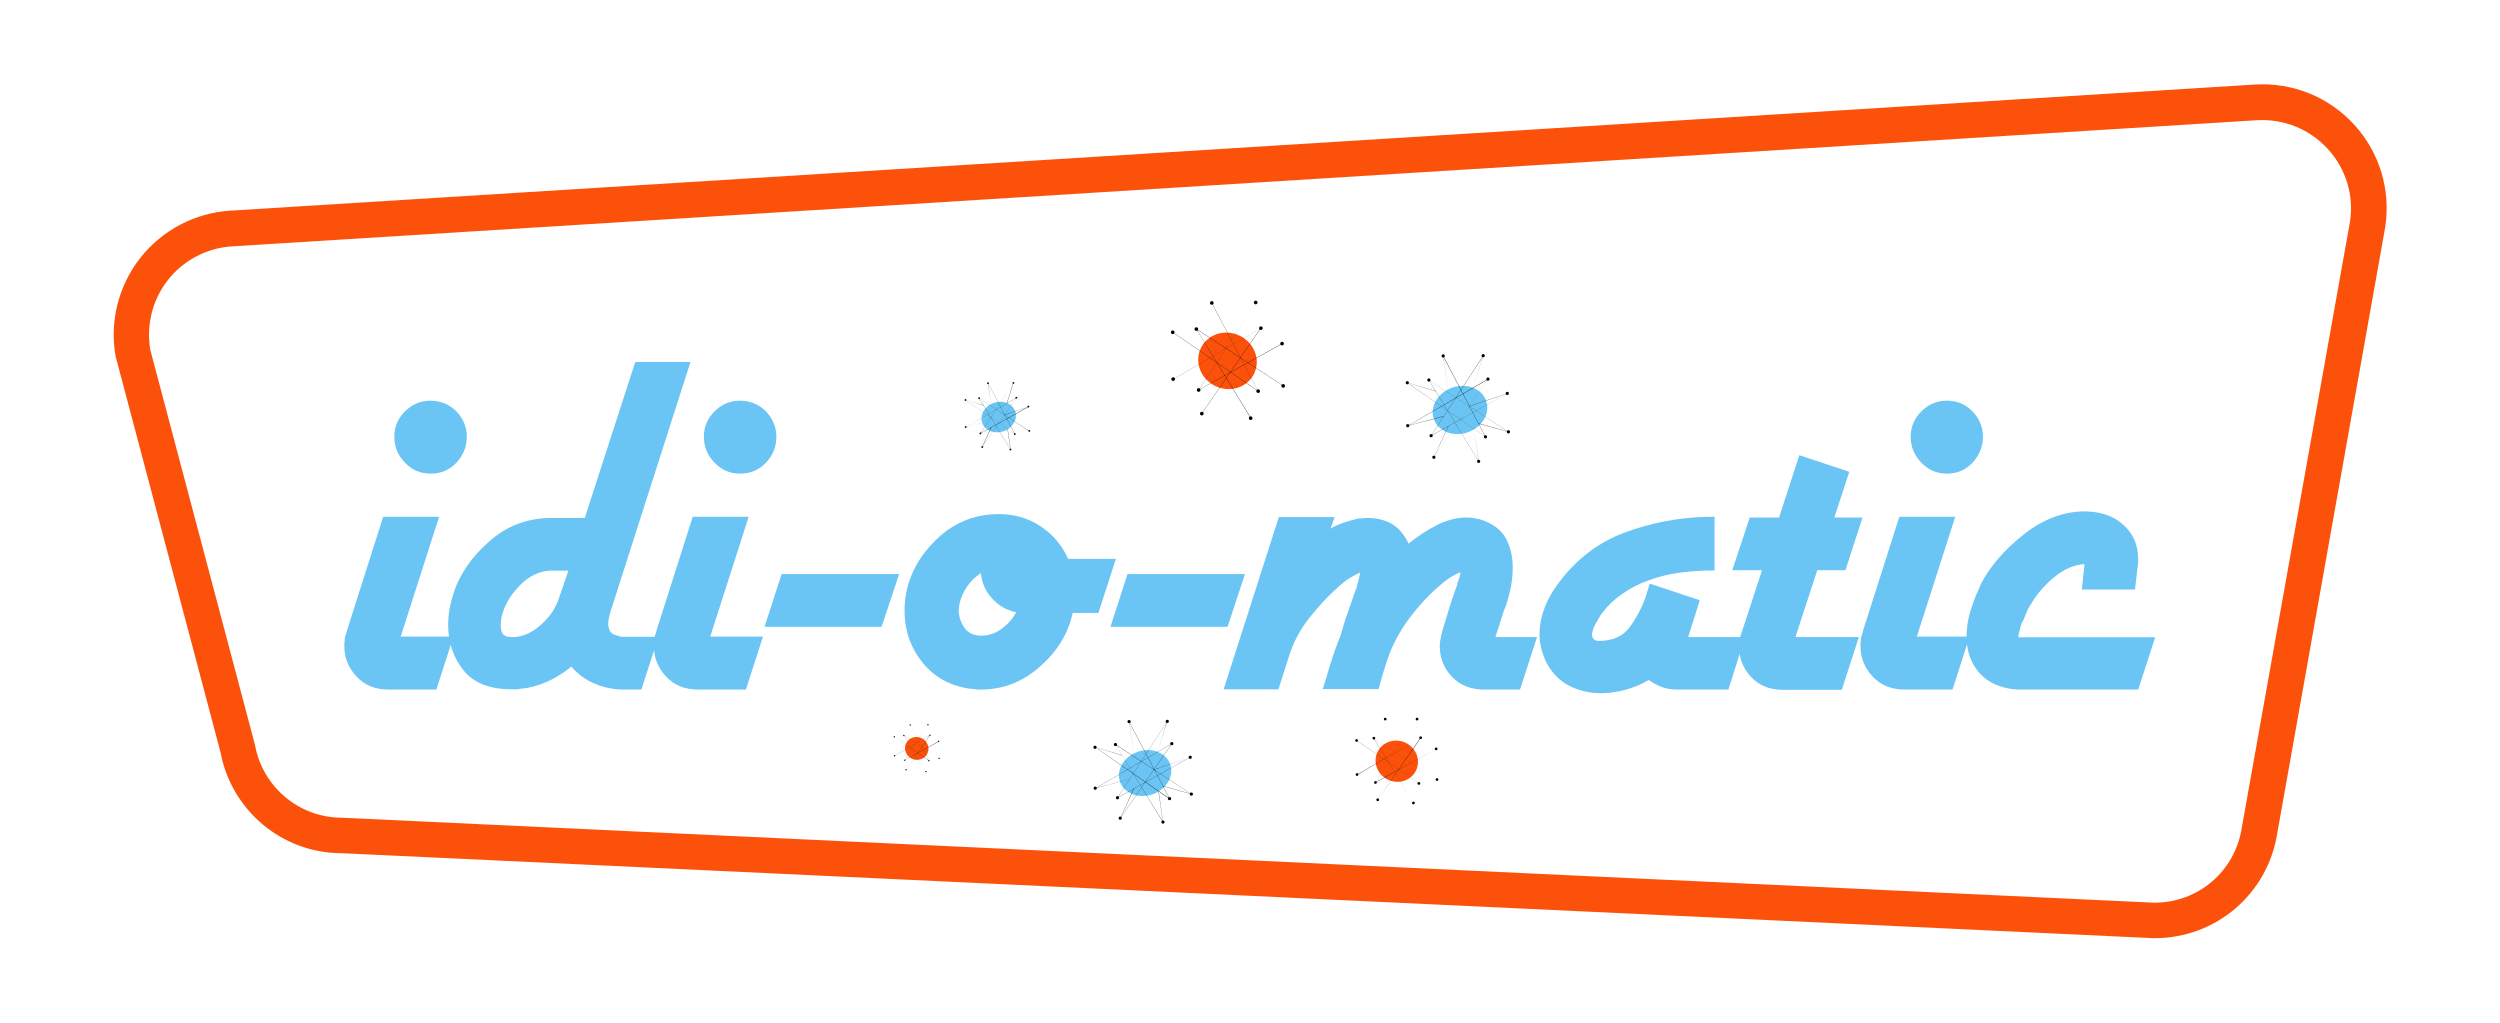 <?xml version="1.0" encoding="utf-8"?>
<!-- Generator: Adobe Illustrator 22.1.0, SVG Export Plug-In . SVG Version: 6.00 Build 0)  -->
<svg version="1.1" id="Layer_1" xmlns="http://www.w3.org/2000/svg" xmlns:xlink="http://www.w3.org/1999/xlink" x="0px" y="0px"
	 viewBox="0 0 1100 450" style="enable-background:new 0 0 1100 450;" xml:space="preserve">
<style type="text/css">
	.st0{fill:#FC510B;}
	.st1{fill:#6AC5F4;}
</style>
<g>
	<g>
		<path class="st0" d="M948,412.8l-0.4,0l-797.4-37.4c0,0,0,0,0,0c-25.9,0-48.4-18.7-53.2-44.5l-46.1-174
			c-2.8-15.3,1.2-31.1,10.8-43.4c9.6-12.2,24-19.8,39.5-20.8l890.9-55.5c16.6-1,32.5,5.4,43.7,17.6c11.2,12.2,16.2,28.7,13.7,45.1
			l-47.5,266.7C997.8,393.3,975.1,412.8,948,412.8z M66.1,153.8l46.1,174c3.4,18.6,19.5,32,38.3,32l797.6,37.4
			c19.3-0.1,35.4-14,38.3-33.1L1034,97.5c1.8-11.5-1.8-23.3-9.8-32c-8-8.7-19.3-13.3-31.2-12.6l-890.9,55.5
			c-11.1,0.7-21.4,6.1-28.2,14.8C67.1,131.8,64.3,143,66.1,153.8z"/>
	</g>
	<g>
		<g>
			<path class="st1" d="M192,303.4h-21.1c-5.8,0-10.5-1.9-14-5.7c-3.6-3.8-5.4-8.3-5.4-13.5c0-0.6,0-1.2,0.1-1.8
				c0.1-0.5,0.1-1.1,0.1-1.8c0.2-0.5,0.3-1,0.5-1.5c0.2-0.5,0.3-1.1,0.5-1.8l15.9-49.9h24.6l-16.9,52.7h23.2L192,303.4z
				 M200.8,203.6c-3,3.2-6.8,4.8-11.4,4.8c-4.4,0-8.1-1.6-11.2-4.8c-3.1-3.2-4.7-7-4.7-11.4s1.6-8.1,4.7-11.2
				c3.1-3.1,6.9-4.7,11.2-4.7c4.5,0,8.3,1.6,11.4,4.7c3,3.1,4.6,6.9,4.6,11.2S203.8,200.4,200.8,203.6z"/>
			<path class="st1" d="M268.6,269.2c-0.2,0.6-0.4,1.4-0.6,2.3c-0.2,0.9-0.4,1.9-0.4,2.8c0,0.6,0.1,1.2,0.2,1.8
				c0.2,0.5,0.4,1.1,0.7,1.8c0.5,0.6,1.1,1.1,1.9,1.4c0.8,0.3,1.6,0.5,2.3,0.7c0.3,0.2,0.6,0.2,0.9,0.2c0.3,0,0.6,0,0.9,0h15.2
				l-7.5,23.2h-7.7c-4.4,0-8.6-0.8-12.6-2.5c-4.1-1.6-7.6-4.2-10.5-7.6c-3.4,2.8-7.1,5.1-11,6.8c-3.9,1.7-7.8,2.7-11.7,3
				c-0.6,0.2-1.2,0.2-1.8,0.2c-0.5,0-1.1,0-1.8,0c-9.7,0-16.7-2.8-21.2-8.4c-4.4-5.6-6.7-12.2-6.7-19.7c0-1.1,0-2.1,0.1-3.2
				c0.1-1,0.2-2,0.3-2.9c0.3-2,0.8-4.1,1.4-6.2c0.6-2.1,1.3-4.1,2.1-6c3.4-7.6,8.8-14.4,16-20.2c7.3-5.9,15.9-8.8,25.9-8.8h14.3
				l22.2-68.6h24.3L268.6,269.2z M243.3,251c-5.5,0-10.3,2.2-14.6,6.6c-4.3,4.4-7,9.1-8.1,14.3c0,0.3,0,0.6-0.1,0.9
				c-0.1,0.3-0.1,0.6-0.1,0.9c-0.2,2,0,3.6,0.6,4.8c0.5,1.2,2,1.8,4.3,1.8c0.3,0,0.6,0,0.8,0c0.2,0,0.5,0,0.8,0
				c3.9-0.5,7.6-2.2,11-5.3c3.4-3,5.9-6.4,7.3-9.9c0.2-0.3,0.3-0.6,0.4-0.9c0.1-0.3,0.2-0.6,0.3-0.9l4.2-12.2H243.3z"/>
			<path class="st1" d="M328.2,303.4h-21.1c-5.8,0-10.5-1.9-14-5.7c-3.6-3.8-5.4-8.3-5.4-13.5c0-0.6,0-1.2,0.1-1.8
				c0.1-0.5,0.1-1.1,0.1-1.8c0.2-0.5,0.3-1,0.5-1.5c0.2-0.5,0.3-1.1,0.5-1.8l15.9-49.9h24.6l-16.9,52.7h23.2L328.2,303.4z
				 M337,203.6c-3,3.2-6.8,4.8-11.4,4.8c-4.4,0-8.1-1.6-11.2-4.8c-3.1-3.2-4.7-7-4.7-11.4s1.6-8.1,4.7-11.2
				c3.1-3.1,6.9-4.7,11.2-4.7c4.5,0,8.3,1.6,11.4,4.7c3,3.1,4.6,6.9,4.6,11.2S340.1,200.4,337,203.6z"/>
			<path class="st1" d="M387.9,275.8h-51.5l7.5-23.2h51.7L387.9,275.8z"/>
			<path class="st1" d="M483.3,269.7H472c-2,9.1-6.8,16.9-14.4,23.6c-7.6,6.7-16.2,10.1-25.9,10.1c-0.5,0-0.9,0-1.3,0
				c-0.4,0-0.8-0.1-1.3-0.2c-0.5,0-0.9,0-1.3-0.1c-0.4-0.1-0.8-0.1-1.3-0.1c-8.6-1.3-15.5-5.1-20.7-11.6c-5.2-6.5-7.8-14-7.8-22.6
				c0-11.1,4.1-21,12.2-29.6c8.1-8.7,17.9-13,29.3-13c6.9,0,13,1.8,18.4,5.4c5.4,3.6,9.4,8.3,12.1,14.3H491L483.3,269.7z
				 M436.6,263.4c-2.9-3.1-4.6-6.9-5-11.2c-2.5,1.6-4.6,3.6-6.3,6.2c-1.7,2.6-2.8,5.3-3.3,8.1c0,0.2,0,0.3,0,0.6c0,0.2,0,0.4,0,0.6
				c-0.2,0.2-0.2,0.4-0.2,0.6c0,0.2,0,0.4,0,0.6c0.2,2.8,1.1,5.3,2.7,7.5c1.6,2.2,4.1,3.3,7.4,3.3c3.1,0,6-1,8.8-3
				c2.7-2,4.9-4.4,6.4-7.3C442.9,268.5,439.4,266.5,436.6,263.4z"/>
			<path class="st1" d="M540.1,275.8h-51.5l7.5-23.2h51.7L540.1,275.8z"/>
			<path class="st1" d="M668.8,303.4h-15.9c-5.8,0-10.5-1.9-14-5.6c-3.6-3.7-5.4-8.3-5.4-13.6c0-1.1,0.1-2.2,0.4-3.4
				c0.2-1.2,0.5-2.3,0.8-3.4c0.9-3.1,1.9-6.2,2.8-9.3c0.9-3,2-6,3-9c0.2-0.5,0.3-0.9,0.5-1.3c0.2-0.4,0.2-0.7,0.2-1
				c0.3-0.8,0.6-1.6,0.9-2.5c0.3-0.9,0.5-1.7,0.5-2.5c-1.4,0.5-2.9,1.3-4.6,2.3c-1.6,1.1-3.3,2.4-5,4c-4.4,3.7-8.5,8.2-12.4,13.3
				c-3.9,5.1-6.9,10.5-9.1,15.9c-0.9,2.5-1.8,5.1-2.6,7.8c-0.8,2.7-1.6,5.4-2.3,8.1h-24.6c0.6-1.9,1.2-3.8,1.8-5.7
				c0.5-1.9,1.1-3.9,1.8-6c0.6-2,1.3-4,2-6c0.7-1.9,1.4-3.9,2.2-5.7c0.5-1.7,1-3.4,1.5-5.1c0.5-1.7,1.1-3.5,1.8-5.4
				c0.6-1.7,1.2-3.4,1.8-5.1c0.5-1.7,1.1-3.4,1.8-5.1c0.2-0.3,0.3-0.6,0.3-0.9c0.1-0.3,0.1-0.6,0.1-0.9c0.3-0.8,0.6-1.6,0.8-2.6
				c0.2-0.9,0.4-1.9,0.6-2.8c-1.2,0.5-2.7,1.3-4.4,2.3s-3.4,2.4-5.2,4c-4.4,3.9-8.5,8.3-12.5,13.3c-4,5-6.9,10.3-8.8,15.9l-5.1,15.9
				h-24.1l24.3-75.8h24.6l-1.9,5.1c1.9-1.1,3.9-2,6-2.7c2.1-0.7,4.3-1.3,6.4-1.8c0.6,0,1.3,0,2.1-0.1c0.8-0.1,1.5-0.1,2.1-0.1
				c3.6,0,6.9,0.8,9.8,2.3c3,1.6,5.5,4.2,7.5,8c0,0.2,0.1,0.3,0.2,0.5c0,0.2,0.1,0.3,0.2,0.5c4.1-3.3,8.3-6,12.6-8.2
				c4.4-2.2,8.7-3.3,13.1-3.3c1.2,0,2.5,0.1,3.9,0.4c1.3,0.2,2.6,0.6,3.9,1.1c4.7,1.9,7.9,4.6,9.7,8.3c1.8,3.7,2.7,7.7,2.7,12.1
				c0,3-0.3,5.8-0.8,8.7c-0.6,2.8-1.3,5.5-2.2,8.2c-0.5,1.1-0.9,2.2-1.3,3.4c-0.4,1.2-0.7,2.3-1.1,3.4c-0.3,1.3-0.7,2.4-1.1,3.5
				c-0.4,1.1-0.7,2.3-1.1,3.5h18.3L668.8,303.4z"/>
			<path class="st1" d="M760.5,303.4h-22.7c-2.5,0-4.8-0.4-6.8-1.2c-2-0.8-3.9-1.8-5.6-3c-2.3,1.4-4.9,2.6-7.6,3.5
				c-2.7,0.9-5.4,1.6-8.1,1.9c-0.9,0.2-1.9,0.3-2.8,0.3c-0.9,0.1-1.9,0.1-2.8,0.1c-4.8,0-9.4-1.1-13.7-3.3
				c-4.3-2.2-7.7-5.7-10.2-10.6c-0.9-2-1.6-4-2.1-6c-0.5-2-0.7-3.9-0.7-6c0-4.1,0.8-8,2.3-11.9s3.6-7.4,6.1-10.7
				c7.8-10.5,17.5-17.9,29.1-22.2c11.6-4.3,23.7-6.6,36.2-6.9c0.5,0,1,0,1.5,0c0.5,0,1.1,0,1.8,0V251c-5,0-10,0.3-14.9,0.9
				c-4.9,0.6-9.6,1.8-14.2,3.5c-4.1,1.4-7.9,3.4-11.5,5.9c-3.6,2.5-6.7,5.5-9.4,9.1c-0.2,0.3-0.4,0.7-0.7,1.2s-0.6,1-0.9,1.6
				c-0.3,0.5-0.6,0.9-0.8,1.4c-0.2,0.5-0.5,1-0.8,1.6c-0.2,0.5-0.3,1-0.5,1.6c-0.2,0.6-0.2,1.2-0.2,1.6c0,0.6,0.2,1.2,0.7,1.8
				c0.5,0.5,1.2,0.8,2.3,0.8c6.1,0,10.6-2,13.6-6.1c3-4.1,5.3-8.5,7-13.3c0.3-1.1,0.6-2.1,0.9-3c0.3-0.9,0.6-1.9,0.9-2.8l22,7.3
				l-5.1,16.2h25L760.5,303.4z"/>
			<path class="st1" d="M812,250.9h-12.4l-9.6,29.4h27.9l-7.5,23.2h-26.2c-5.6,0-10.2-1.9-13.7-5.6c-3.5-3.8-5.3-8.1-5.3-13.2
				c0-0.5,0-1,0.1-1.5c0.1-0.5,0.1-1.1,0.1-1.8c0.2-0.6,0.3-1.2,0.5-1.8c0.2-0.5,0.3-1.1,0.5-1.5l8.9-27.2h-13.1l7.7-23.2h12.9
				l8.9-27.4l22,7.3l-6.6,20.1h12.4L812,250.9z"/>
			<path class="st1" d="M859.1,303.4H838c-5.8,0-10.5-1.9-14-5.7c-3.6-3.8-5.4-8.3-5.4-13.5c0-0.6,0-1.2,0.1-1.8
				c0.1-0.5,0.1-1.1,0.1-1.8c0.2-0.5,0.3-1,0.5-1.5c0.2-0.5,0.3-1.1,0.5-1.8l15.9-49.9h24.6l-16.9,52.7h23.2L859.1,303.4z
				 M867.9,203.6c-3,3.2-6.8,4.8-11.3,4.8c-4.4,0-8.1-1.6-11.2-4.8c-3.1-3.2-4.7-7-4.7-11.4s1.6-8.1,4.7-11.2
				c3.1-3.1,6.9-4.7,11.2-4.7c4.5,0,8.3,1.6,11.3,4.7c3,3.1,4.6,6.9,4.6,11.2S870.9,200.4,867.9,203.6z"/>
			<path class="st1" d="M940.8,303.4h-52c-4.4,0-8.4-1-12.2-2.9c-3.7-1.9-6.6-4.9-8.7-8.8c-0.9-1.9-1.6-3.8-2-5.7
				c-0.4-1.9-0.6-3.9-0.6-6c0-3.9,0.6-7.7,1.8-11.5c1.2-3.7,2.5-7.3,4.1-10.5c0-0.2,0-0.3,0.1-0.3c0.1-0.1,0.1-0.2,0.1-0.4
				c4.2-8.1,10.6-15.5,19.1-22.2c8.5-6.7,17.5-10.1,27-10.1c0.3,0,0.6,0,0.8,0s0.5,0,0.8,0c0.2,0.2,0.4,0.2,0.7,0.2
				c0.3,0,0.6,0,0.9,0c5.9,0.6,10.8,2.8,14.5,6.6c3.7,3.7,5.6,8.5,5.6,14.3c0,0.2,0,0.4,0,0.7c0,0.3,0,0.6,0,0.7
				c0,0.3,0,0.6-0.1,0.8c-0.1,0.2-0.1,0.5-0.1,0.8l-1.2,10.3h-23.4l1.2-11.2c-4.5,0.3-8.8,2.1-12.9,5.4c-4.1,3.3-7.3,6.9-9.8,10.8
				c-0.5,0.8-0.9,1.5-1.3,2.1c-0.4,0.6-0.7,1.3-1.1,1.9c0,0.2-0.2,0.7-0.6,1.5c-0.4,0.9-0.8,1.9-1.3,3.2c-0.2,0.2-0.3,0.3-0.4,0.6
				c-0.1,0.2-0.2,0.4-0.3,0.6c-0.3,1.1-0.6,2.1-0.9,3.2c-0.3,1-0.5,1.8-0.5,2.2c0,0.2,0,0.3,0.1,0.5c0.1,0.2,0.2,0.2,0.4,0.2h59.7
				L940.8,303.4z"/>
		</g>
	</g>
	<g>
		<g>
			
				<ellipse transform="matrix(0.946 -0.325 0.325 0.946 -83.18 182.105)" class="st1" cx="503.7" cy="340.1" rx="11.7" ry="9.9"/>
		</g>
		<g>
			<g>
				<polygon points="492.9,360.1 492.9,360 498.9,346.9 499,347 493.1,359.7 515.5,327.3 482.5,346.6 497,342.8 497.1,342.8 
					482,346.8 482.2,346.7 515.7,327.1 515.6,327.3 				"/>
			</g>
			<g>
				<polygon points="491.6,351.1 513.6,317.4 509.3,330.9 509.3,330.9 513.4,317.8 491.8,350.9 523.4,333.3 507.7,338.7 
					507.7,338.6 523.7,333.2 523.7,333.2 				"/>
			</g>
			<g>
				<polygon points="514.7,351.5 514.5,351.5 481.6,328.6 481.8,328.7 493.7,332.3 493.7,332.4 482,328.8 514.5,351.3 496.9,317.8 
					499,332.9 499,332.9 496.8,317.4 496.9,317.6 				"/>
			</g>
			<g>
				<polygon points="511.8,361.9 511.7,361.8 490.7,327.4 490.8,327.5 524.4,349.5 511.6,345.9 511.6,345.8 524,349.3 490.9,327.7 
					511.7,361.6 509.7,348.1 509.8,348.1 				"/>
			</g>
		</g>
		<g>
			<g>
				<circle cx="513.6" cy="317.4" r="0.7"/>
			</g>
			<g>
				<circle cx="515.6" cy="327.2" r="0.7"/>
			</g>
			<g>
				<circle cx="523.7" cy="333.2" r="0.7"/>
			</g>
			<g>
				<circle cx="524.2" cy="349.4" r="0.7"/>
			</g>
			<g>
				<circle cx="514.6" cy="351.4" r="0.7"/>
			</g>
			<g>
				<circle cx="511.7" cy="361.7" r="0.7"/>
			</g>
			<g>
				<circle cx="492.9" cy="360" r="0.7"/>
			</g>
			<g>
				<circle cx="491.7" cy="351" r="0.7"/>
			</g>
			<g>
				<circle cx="481.9" cy="346.8" r="0.7"/>
			</g>
			<g>
				<circle cx="481.8" cy="328.8" r="0.7"/>
			</g>
			<g>
				<circle cx="490.8" cy="327.6" r="0.7"/>
			</g>
			<g>
				<circle cx="496.8" cy="317.5" r="0.7"/>
			</g>
		</g>
	</g>
	<g>
		<g>
			
				<ellipse transform="matrix(0.946 -0.325 0.325 0.946 -35.792 152.691)" class="st1" cx="439.3" cy="183.5" rx="7.7" ry="6.6"/>
		</g>
		<g>
			<g>
				<polygon points="432.2,196.7 432.1,196.7 436.1,188 436.2,188.1 432.3,196.5 447.1,175.1 425.3,187.8 434.9,185.3 434.9,185.3 
					425,187.9 425.1,187.9 447.3,174.9 447.2,175 				"/>
			</g>
			<g>
				<polygon points="431.3,190.8 445.9,168.5 443.1,177.4 443,177.4 445.7,168.8 431.5,190.6 452.3,179 442,182.6 442,182.5 
					452.5,178.9 452.6,179 				"/>
			</g>
			<g>
				<polygon points="446.6,191.1 446.5,191 424.7,175.9 424.8,176 432.7,178.3 432.7,178.4 424.9,176 446.4,190.9 434.8,168.7 
					436.2,178.7 436.2,178.7 434.7,168.5 434.8,168.6 				"/>
			</g>
			<g>
				<polygon points="444.7,197.9 444.6,197.8 430.7,175.1 430.8,175.2 453,189.7 444.6,187.3 444.6,187.3 452.7,189.6 430.9,175.3 
					444.6,197.7 443.3,188.8 443.4,188.8 				"/>
			</g>
		</g>
		<g>
			<g>
				<circle cx="445.9" cy="168.5" r="0.4"/>
			</g>
			<g>
				<circle cx="447.2" cy="175" r="0.4"/>
			</g>
			<g>
				<circle cx="452.5" cy="178.9" r="0.4"/>
			</g>
			<g>
				<circle cx="452.9" cy="189.6" r="0.4"/>
			</g>
			<g>
				<circle cx="446.5" cy="191" r="0.4"/>
			</g>
			<g>
				<circle cx="444.6" cy="197.8" r="0.4"/>
			</g>
			<g>
				<circle cx="432.2" cy="196.7" r="0.4"/>
			</g>
			<g>
				<circle cx="431.4" cy="190.7" r="0.4"/>
			</g>
			<g>
				<circle cx="424.9" cy="187.9" r="0.4"/>
			</g>
			<g>
				<circle cx="424.8" cy="176" r="0.4"/>
			</g>
			<g>
				<circle cx="430.8" cy="175.2" r="0.4"/>
			</g>
			<g>
				<circle cx="434.7" cy="168.6" r="0.4"/>
			</g>
		</g>
	</g>
	<g>
		<g>
			
				<ellipse transform="matrix(0.946 -0.325 0.325 0.946 -23.755 218.445)" class="st1" cx="642.2" cy="180.4" rx="12.2" ry="10.4"/>
		</g>
		<g>
			<g>
				<polygon points="630.9,201.2 630.9,201.2 637.2,187.5 637.3,187.5 631.1,200.9 654.6,167 620,187.1 635.2,183.1 635.3,183.2 
					619.5,187.3 619.7,187.2 654.8,166.7 654.7,166.9 				"/>
			</g>
			<g>
				<polygon points="629.6,191.8 652.6,156.5 648.1,170.7 648.1,170.7 652.4,157 629.8,191.6 662.8,173.3 646.4,178.8 646.4,178.7 
					663.2,173.1 663.2,173.1 				"/>
			</g>
			<g>
				<polygon points="653.7,192.3 653.6,192.2 619,168.3 619.2,168.4 631.8,172.1 631.8,172.2 619.4,168.5 653.5,192.1 635.1,157 
					637.3,172.8 637.3,172.8 635,156.6 635.1,156.7 				"/>
			</g>
			<g>
				<polygon points="650.7,203.2 650.6,203 628.6,167.1 628.7,167.2 663.9,190.1 650.5,186.4 650.6,186.3 663.5,189.9 628.8,167.3 
					650.6,202.9 648.6,188.7 648.6,188.7 				"/>
			</g>
		</g>
		<g>
			<g>
				<circle cx="652.6" cy="156.5" r="0.7"/>
			</g>
			<g>
				<circle cx="654.7" cy="166.8" r="0.7"/>
			</g>
			<g>
				<circle cx="663.2" cy="173.1" r="0.7"/>
			</g>
			<g>
				<circle cx="663.7" cy="190" r="0.7"/>
			</g>
			<g>
				<circle cx="653.6" cy="192.2" r="0.7"/>
			</g>
			<g>
				<circle cx="650.6" cy="203" r="0.7"/>
			</g>
			<g>
				<circle cx="630.9" cy="201.2" r="0.7"/>
			</g>
			<g>
				<circle cx="629.7" cy="191.7" r="0.7"/>
			</g>
			<g>
				<circle cx="619.4" cy="187.3" r="0.7"/>
			</g>
			<g>
				<circle cx="619.2" cy="168.4" r="0.7"/>
			</g>
			<g>
				<circle cx="628.7" cy="167.2" r="0.7"/>
			</g>
			<g>
				<circle cx="635" cy="156.6" r="0.7"/>
			</g>
		</g>
	</g>
	<g>
		<g>
			
				<ellipse transform="matrix(0.413 -0.911 0.911 0.413 -63.155 560.626)" class="st0" cx="403.2" cy="329.3" rx="5" ry="5.2"/>
		</g>
		<g>
			<g>
				<polygon points="398.7,338.7 398.7,338.7 409.1,323.5 393.8,332.5 393.7,332.5 409.2,323.4 409.2,323.5 				"/>
			</g>
			<g>
				<polygon points="398.1,334.5 408.2,319 408.2,319 398.2,334.4 412.9,326.2 413,326.3 				"/>
			</g>
			<g>
				<polygon points="408.8,334.7 408.7,334.7 393.5,324.2 393.5,324.2 408.7,334.6 400.5,319 400.5,319 				"/>
			</g>
			<g>
				<polygon points="407.4,339.5 397.7,323.6 397.7,323.6 413.2,333.7 413.2,333.7 397.8,323.7 407.4,339.5 				"/>
			</g>
		</g>
		<g>
			<g>
				<circle cx="408.3" cy="318.9" r="0.3"/>
			</g>
			<g>
				<circle cx="409.2" cy="323.5" r="0.3"/>
			</g>
			<g>
				<circle cx="413" cy="326.2" r="0.3"/>
			</g>
			<g>
				<circle cx="413.2" cy="333.7" r="0.3"/>
			</g>
			<g>
				<circle cx="408.7" cy="334.7" r="0.3"/>
			</g>
			<g>
				<circle cx="407.4" cy="339.5" r="0.3"/>
			</g>
			<g>
				<circle cx="398.7" cy="338.7" r="0.3"/>
			</g>
			<g>
				<circle cx="398.1" cy="334.5" r="0.3"/>
			</g>
			<g>
				<circle cx="393.6" cy="332.5" r="0.3"/>
			</g>
			<g>
				<circle cx="393.5" cy="324.2" r="0.3"/>
			</g>
			<g>
				<circle cx="397.7" cy="323.6" r="0.3"/>
			</g>
			<g>
				<circle cx="400.5" cy="319" r="0.3"/>
			</g>
		</g>
	</g>
	<g>
		<g>
			
				<ellipse transform="matrix(0.413 -0.911 0.911 0.413 172.45 585.039)" class="st0" cx="539.9" cy="158.8" rx="12.3" ry="13"/>
		</g>
		<g>
			<g>
				<polygon points="528.8,182 528.7,182 554.6,144.5 516.6,166.7 516.5,166.7 554.9,144.3 554.8,144.4 				"/>
			</g>
			<g>
				<polygon points="527.3,171.7 552.4,133.4 552.4,133.4 527.5,171.5 564,151.2 564.1,151.3 				"/>
			</g>
			<g>
				<polygon points="553.7,172.3 553.6,172.2 516,146.2 516,146.1 553.5,172 533.2,133.4 533.3,133.4 				"/>
			</g>
			<g>
				<polygon points="550.3,184 526.3,144.7 526.4,144.7 564.6,169.7 564.6,169.8 526.5,144.9 550.4,183.9 				"/>
			</g>
		</g>
		<g>
			<g>
				<circle cx="552.5" cy="133.1" r="0.8"/>
			</g>
			<g>
				<circle cx="554.8" cy="144.4" r="0.8"/>
			</g>
			<g>
				<circle cx="564.1" cy="151.2" r="0.8"/>
			</g>
			<g>
				<circle cx="564.6" cy="169.8" r="0.8"/>
			</g>
			<g>
				<circle cx="553.6" cy="172.1" r="0.8"/>
			</g>
			<g>
				<circle cx="550.3" cy="184" r="0.8"/>
			</g>
			<g>
				<circle cx="528.8" cy="182" r="0.8"/>
			</g>
			<g>
				<circle cx="527.4" cy="171.6" r="0.8"/>
			</g>
			<g>
				<circle cx="516.2" cy="166.8" r="0.8"/>
			</g>
			<g>
				<circle cx="516" cy="146.2" r="0.8"/>
			</g>
			<g>
				<circle cx="526.4" cy="144.8" r="0.8"/>
			</g>
			<g>
				<circle cx="533.2" cy="133.3" r="0.8"/>
			</g>
		</g>
	</g>
	<g>
		<g>
			<ellipse transform="matrix(0.413 -0.911 0.911 0.413 55.647 756.302)" class="st0" cx="614.4" cy="335" rx="9" ry="9.4"/>
		</g>
		<g>
			<g>
				<polygon points="606.2,351.9 606.2,351.9 625,324.6 597.4,340.8 597.3,340.7 625.2,324.5 625.2,324.6 				"/>
			</g>
			<g>
				<polygon points="605.2,344.4 623.4,316.5 623.4,316.5 605.3,344.2 631.9,329.5 631.9,329.5 				"/>
			</g>
			<g>
				<polygon points="624.3,344.8 624.3,344.7 596.9,325.8 597,325.8 624.2,344.6 609.5,316.5 609.5,316.5 				"/>
			</g>
			<g>
				<polygon points="621.9,353.3 604.4,324.7 604.5,324.8 632.3,343 632.3,343 604.6,324.9 621.9,353.3 				"/>
			</g>
		</g>
		<g>
			<g>
				<circle cx="623.5" cy="316.4" r="0.6"/>
			</g>
			<g>
				<circle cx="625.1" cy="324.6" r="0.6"/>
			</g>
			<g>
				<circle cx="631.9" cy="329.5" r="0.6"/>
			</g>
			<g>
				<circle cx="632.3" cy="343" r="0.6"/>
			</g>
			<g>
				<circle cx="624.3" cy="344.7" r="0.6"/>
			</g>
			<g>
				<circle cx="621.9" cy="353.3" r="0.6"/>
			</g>
			<g>
				<circle cx="606.2" cy="351.9" r="0.6"/>
			</g>
			<g>
				<circle cx="605.2" cy="344.3" r="0.6"/>
			</g>
			<g>
				<circle cx="597.1" cy="340.8" r="0.6"/>
			</g>
			<g>
				<circle cx="596.9" cy="325.8" r="0.6"/>
			</g>
			<g>
				<circle cx="604.5" cy="324.8" r="0.6"/>
			</g>
			<g>
				<circle cx="609.5" cy="316.4" r="0.6"/>
			</g>
		</g>
	</g>
</g>
</svg>
